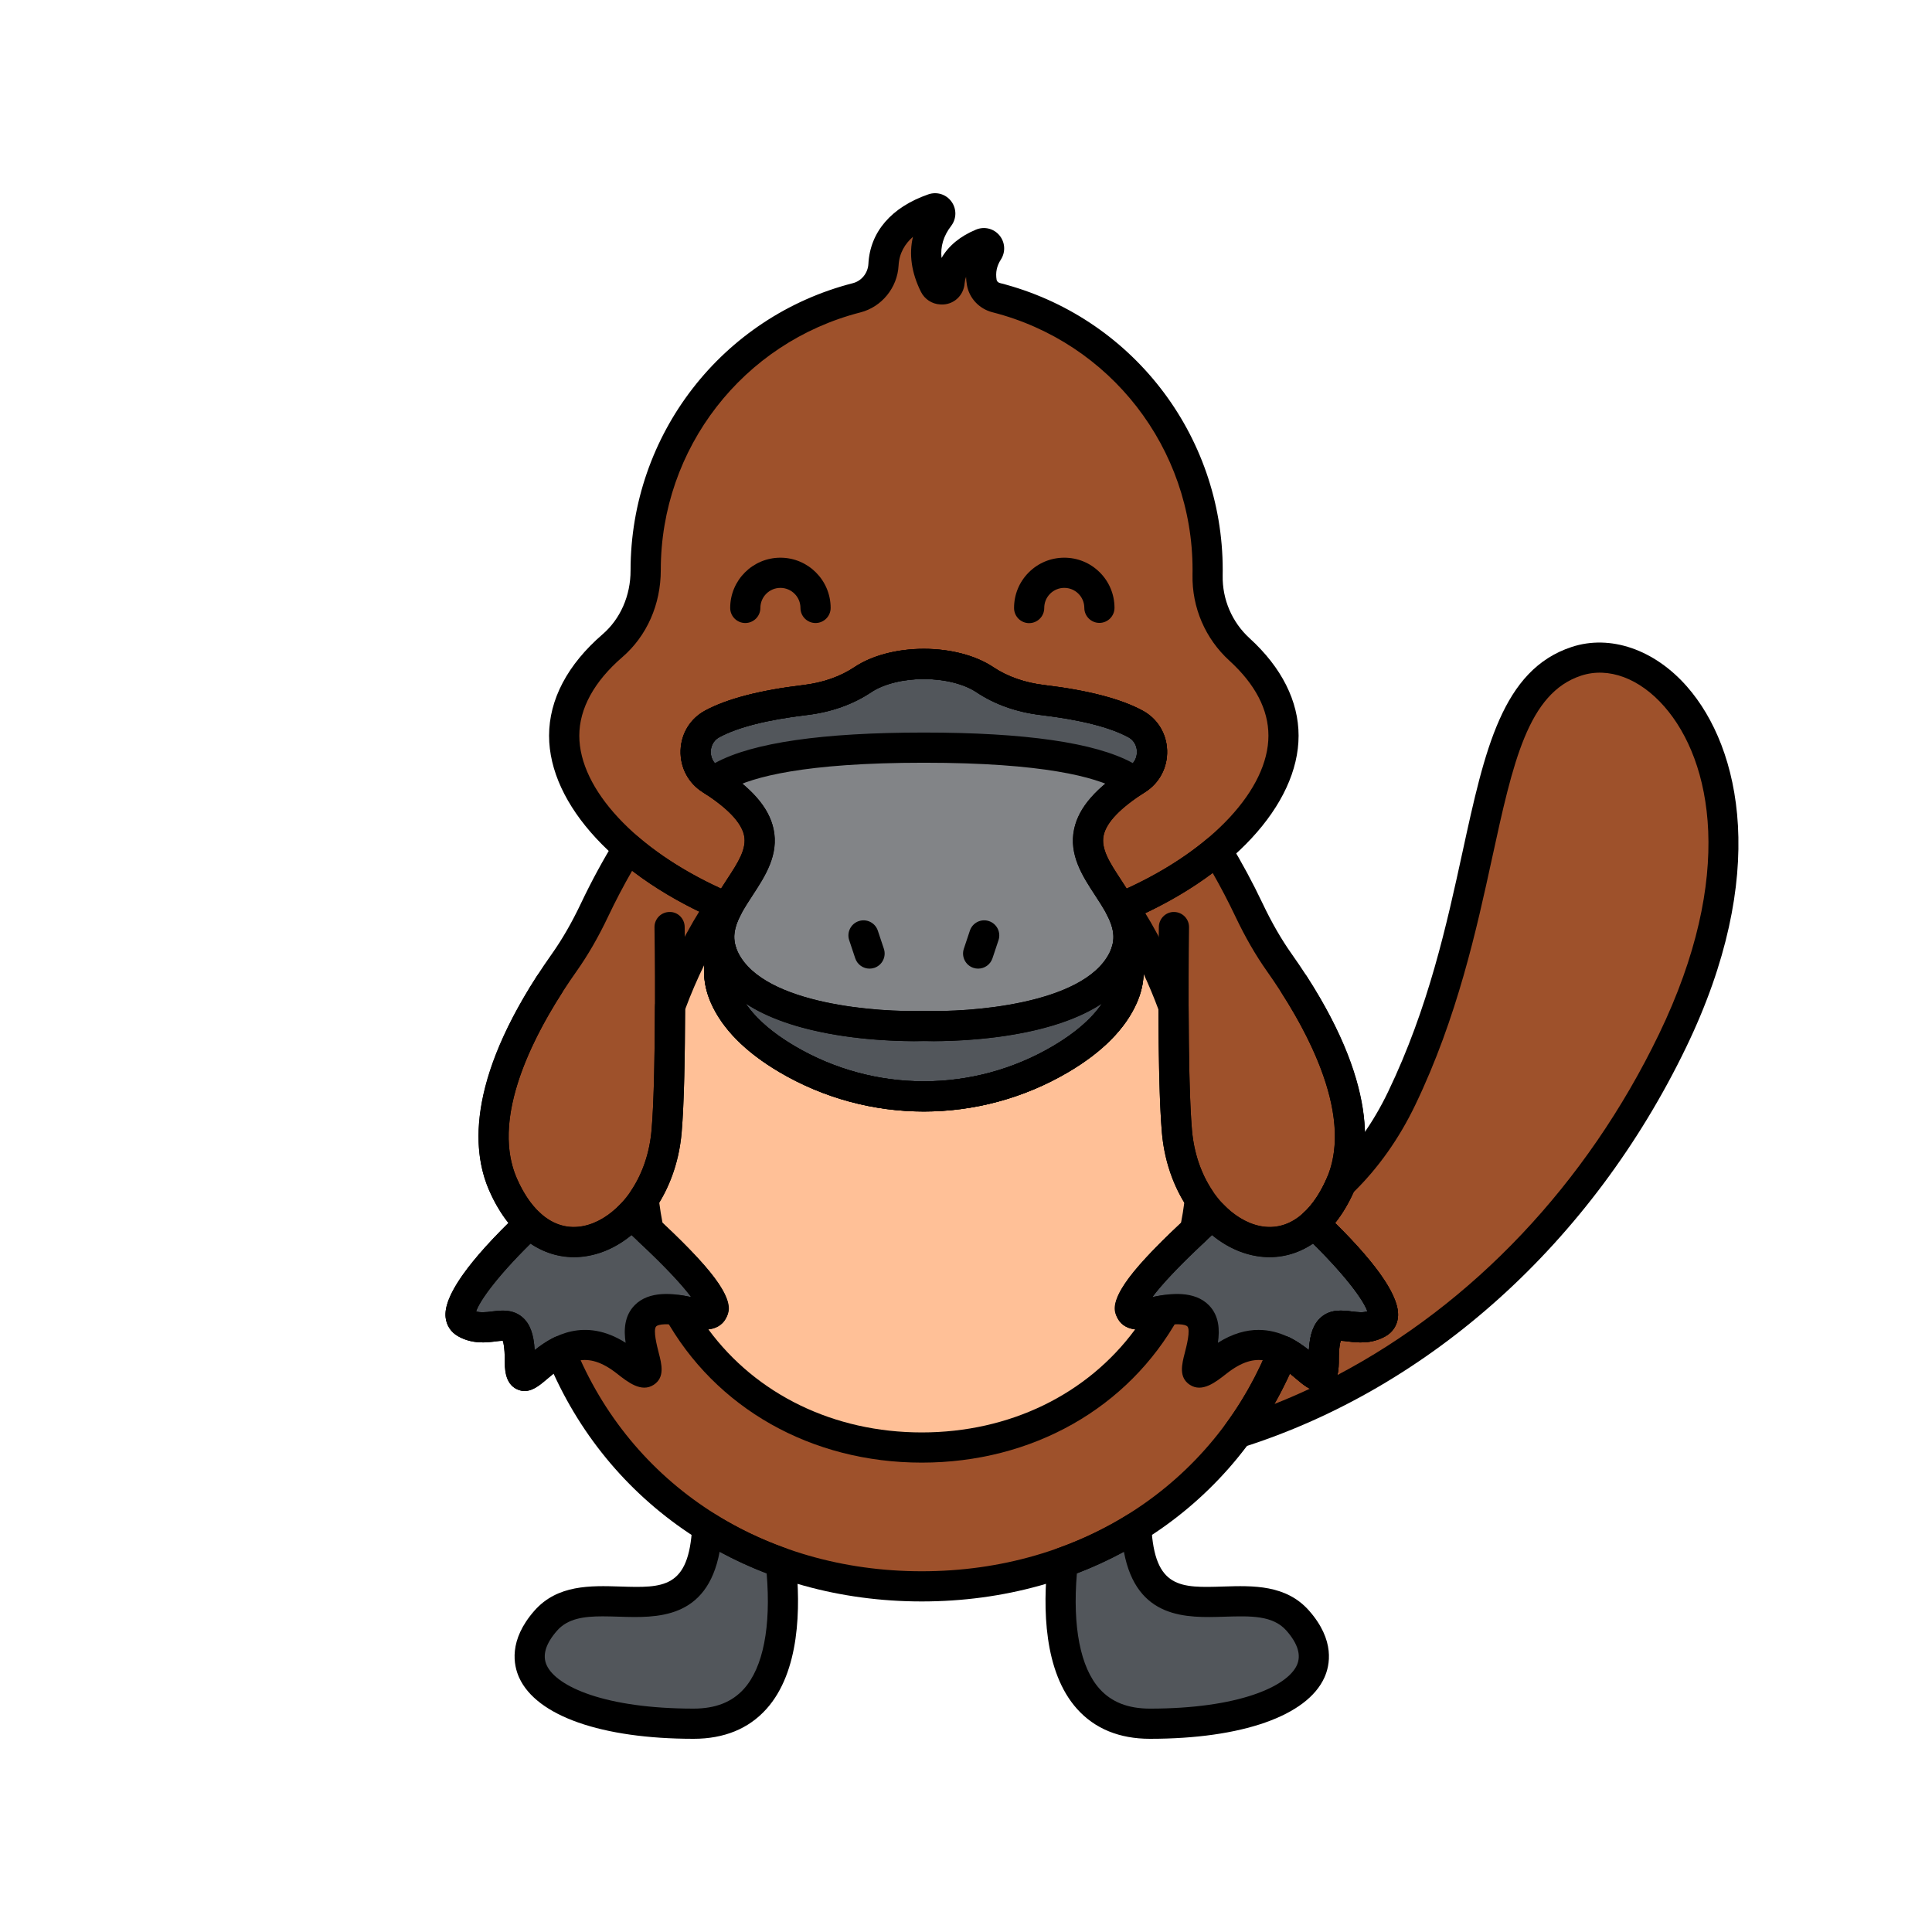 <svg enable-background="new 0 0 512 512" height="100" viewBox="-32 -32 320 320" width="100" xmlns="http://www.w3.org/2000/svg"><path d="m229.103 77.534c-17.611 5.786-12.782 38.775-28.942 72.397-2.695 5.606-6.093 10.282-10.068 14.088-.027.064-.049.129-.077.192-1.233 2.807-2.724 4.93-4.363 6.455 2.938 2.798 14.554 14.23 10.606 16.477-4.506 2.564-9.012-3.419-9.012 5.984 0 5.839-2.184.95-6.709-1.334-.132.327-.275.646-.412.97-.059.139-.117.278-.177.416-.266.619-.541 1.231-.824 1.837-.054.115-.108.23-.162.345-.296.623-.601 1.239-.914 1.847-.047.091-.094.182-.142.273-.326.626-.662 1.243-1.007 1.853-.04.071-.081.142-.121.213-.355.622-.719 1.236-1.093 1.842-.036.058-.071.115-.107.173-.383.615-.775 1.222-1.177 1.819-.03.045-.061.09-.091.135-.41.606-.828 1.202-1.257 1.79-.012.017-.023.034-.036.051 30.017-9.511 56.703-33.275 72.007-64.979 20.356-42.164-.772-67.821-15.922-62.844z" fill="#9e512b"/><path d="m156.199 220.945c-3.799 2.365-7.874 4.324-12.171 5.854-1.126 10.436-.489 26.701 14.445 26.701 21.985 0 32.478-7.962 24.483-17.062-7.684-8.747-25.671 5.609-26.757-15.493z" fill="#52565b"/><path d="m85.148 220.945c-1.086 21.102-19.073 6.746-26.758 15.493-7.995 9.1 2.498 17.062 24.483 17.062 14.935 0 15.571-16.265 14.445-26.701-4.296-1.53-8.371-3.489-12.17-5.854z" fill="#52565b"/><path d="m185.654 170.667c1.639-1.525 3.13-3.648 4.363-6.455 5.239-11.927-3.758-27.777-10.115-36.77-1.927-2.726-3.579-5.672-5.041-8.749-1.612-3.395-3.389-6.684-5.305-9.842-4.319 3.625-9.758 6.884-15.994 9.503 1.195 2.299 1.86 4.723.91 7.453v-.001c.645 2.255.696 4.65-.476 7.306-1.874 4.246-5.797 7.64-10.305 10.3-13.924 8.216-31.421 8.216-45.344 0-4.509-2.66-8.432-6.055-10.305-10.3-1.172-2.655-1.121-5.051-.476-7.306-.949-2.73-.285-5.153.91-7.452-6.458-2.712-12.06-6.109-16.451-9.888-2.006 3.274-3.861 6.693-5.539 10.226-1.461 3.078-3.114 6.024-5.041 8.749-6.357 8.993-15.355 24.843-10.116 36.77 1.233 2.807 2.724 4.93 4.363 6.455-2.938 2.798-14.554 14.23-10.607 16.477 4.506 2.564 9.012-3.419 9.012 5.984 0 5.839 2.184.95 6.709-1.334 9.852 24.481 32.946 38.958 59.866 38.958s50.014-14.477 59.866-38.958c4.525 2.284 6.709 7.173 6.709 1.334 0-9.403 4.506-3.419 9.012-5.984 3.949-2.246-7.667-13.679-10.605-16.476z" fill="#9e512b"/><path d="m173.294 75.564c-3.448-3.145-5.367-7.623-5.277-12.29.005-.292.008-.586.008-.879 0-21.73-14.896-39.975-35.032-45.098-1.215-.309-2.175-1.297-2.385-2.532-.272-1.603-.068-3.362 1.066-5.121.475-.737-.247-1.639-1.057-1.303-2.266.938-5.049 2.81-5.338 6.388-.056.696-.617 1.242-1.315 1.205-.039-.002-.078-.004-.117-.006-.461-.023-.87-.293-1.076-.706-1.565-3.139-2.324-7.262.783-11.315.529-.689-.148-1.64-.969-1.355-3.231 1.122-7.961 3.711-8.253 9.293-.135 2.587-1.924 4.832-4.433 5.475-20.097 5.149-34.954 23.373-34.954 45.076v.083c.009 4.77-1.902 9.366-5.512 12.482-5.075 4.381-7.984 9.466-7.984 14.893 0 10.443 10.756 21.686 27.022 28.511 3.463-6.67 11.393-12.287-2.758-21.275-3.414-2.168-3.305-7.262.252-9.188 2.889-1.564 7.64-3.029 15.356-3.95 3.408-.407 6.747-1.477 9.602-3.382 2.378-1.587 6.015-2.602 10.097-2.602 4.083 0 7.72 1.015 10.098 2.602 2.855 1.905 6.194 2.976 9.602 3.382 7.716.921 12.466 2.386 15.356 3.95 3.557 1.926 3.666 7.019.252 9.188-14.151 8.988-6.221 14.604-2.758 21.275 16.266-6.825 27.022-18.068 27.022-28.511-.001-5.179-2.648-10.048-7.298-14.29z" fill="#9e512b"/><path d="m72.547 169.178c-4.804 5.062-11.595 6.382-16.854 1.488-2.938 2.797-14.554 14.23-10.606 16.477 4.506 2.564 9.012-3.419 9.012 5.984s5.659-9.02 17.648.427c9.763 7.693-6.773-12.385 10.889-8.121 10.22 2.469-4.586-11.339-10.089-16.255z" fill="#52565b"/><path d="m168.8 169.178c4.804 5.062 11.595 6.382 16.854 1.488 2.938 2.797 14.554 14.23 10.606 16.477-4.506 2.564-9.012-3.419-9.012 5.984s-5.659-9.02-17.648.427c-9.763 7.693 6.773-12.385-10.889-8.121-10.221 2.469 4.586-11.339 10.089-16.255z" fill="#52565b"/><path d="m162.372 134.759c-2.148-5.891-4.966-11.533-8.318-16.595-.16.069-.325.133-.486.2 1.192 2.296 1.852 4.717.904 7.442v-.001c.645 2.255.696 4.65-.476 7.306-1.874 4.246-5.797 7.64-10.305 10.3-13.924 8.216-31.421 8.216-45.344 0-4.509-2.66-8.432-6.055-10.305-10.3-1.172-2.655-1.121-5.051-.476-7.306-.948-2.725-.288-5.146.904-7.442-.341-.143-.684-.284-1.02-.431-3.42 5.121-6.293 10.844-8.475 16.825-.017 7.249-.141 15.737-.567 20.647-.377 4.351-1.785 8.181-3.803 11.201.198 1.787.478 3.525.837 5.213 6.395 5.957 15.924 15.722 7.193 13.614-.859-.208-1.615-.342-2.319-.44 7.99 14.395 23.064 22.762 40.357 22.762s32.367-8.367 40.357-22.762c-.704.098-1.46.232-2.319.44-8.731 2.108.798-7.657 7.193-13.614.359-1.689.639-3.427.837-5.213-2.018-3.02-3.425-6.85-3.803-11.201-.425-4.908-.549-13.396-.566-20.645z" fill="#ffc097"/><path d="m153.997 126.934c-5.996 11.992-32.977 10.992-32.977 10.992s-26.982.999-32.977-10.992c-.191-.382-.347-.758-.476-1.128-.645 2.255-.696 4.65.476 7.306 1.874 4.246 5.797 7.64 10.305 10.3 13.924 8.216 31.421 8.216 45.344 0 4.509-2.66 8.432-6.055 10.305-10.3 1.172-2.656 1.121-5.051.476-7.306-.129.371-.285.746-.476 1.128z" fill="#52565b"/><path d="m156.074 87.903c-2.889-1.564-7.64-3.029-15.356-3.95-3.408-.407-6.747-1.477-9.602-3.382-2.378-1.587-6.015-2.602-10.098-2.602s-7.72 1.015-10.097 2.602c-2.855 1.906-6.194 2.976-9.602 3.382-7.716.921-12.466 2.386-15.356 3.95-3.557 1.926-3.666 7.019-.252 9.188 19.683 12.501-3.352 18.48 2.33 29.844 5.996 11.992 32.977 10.992 32.977 10.992s26.982.999 32.977-10.992c5.682-11.364-17.353-17.343 2.33-29.844 3.415-2.169 3.306-7.262-.251-9.188z" fill="#828487"/><path d="m156.074 87.903c-2.889-1.564-7.64-3.029-15.356-3.95-3.408-.407-6.747-1.477-9.602-3.382-2.378-1.587-6.015-2.602-10.098-2.602s-7.72 1.015-10.097 2.602c-2.855 1.906-6.194 2.976-9.602 3.382-7.716.921-12.466 2.386-15.356 3.95-3.557 1.926-3.666 7.019-.252 9.188.245.156.478.309.71.463.362-.398.791-.752 1.306-1.031 4.572-2.476 14.042-4.69 33.291-4.69s28.719 2.214 33.291 4.69c.515.279.944.633 1.306 1.031.232-.153.465-.307.71-.463 3.415-2.169 3.306-7.262-.251-9.188z" fill="#52565b"/><path d="m63.06 176.238c-5.792 0-10.929-3.985-14.02-11.021-5.007-11.398 1.496-25.577 7.834-35.464.746-1.162 2.292-1.5 3.453-.756 1.163.745 1.501 2.292.756 3.454-5.678 8.858-11.581 21.384-7.465 30.755 2.562 5.832 6.394 8.649 10.758 7.921 4.997-.825 10.74-6.692 11.542-15.938.828-9.56.49-33.361.486-33.6-.02-1.38 1.083-2.516 2.463-2.536 1.38-.054 2.517 1.082 2.537 2.463.015.987.346 24.293-.506 34.105-.909 10.49-7.515 19.086-15.707 20.439-.717.12-1.43.178-2.131.178z"/><path d="m178.287 176.238c-.702 0-1.413-.059-2.132-.177-8.192-1.353-14.798-9.949-15.707-20.439-.852-9.812-.521-33.118-.506-34.105.021-1.381 1.184-2.506 2.537-2.463 1.38.02 2.482 1.156 2.463 2.536-.004.239-.342 24.04.486 33.6.802 9.246 6.545 15.113 11.542 15.938 4.374.723 8.196-2.091 10.758-7.921 4.115-9.37-1.786-21.894-7.462-30.751-.745-1.163-.407-2.709.756-3.454 1.16-.745 2.709-.406 3.453.756 6.336 9.886 12.837 24.063 7.831 35.46-3.09 7.035-8.228 11.02-14.019 11.02z"/><path d="m112.025 128.436c-1.047 0-2.022-.662-2.371-1.709l-1-2.998c-.438-1.31.271-2.726 1.58-3.163 1.313-.438 2.727.271 3.162 1.581l1 2.998c.438 1.31-.271 2.726-1.58 3.163-.262.086-.529.128-.791.128z"/><path d="m130.013 128.436c-.262 0-.528-.042-.791-.129-1.31-.437-2.018-1.853-1.58-3.163l1-2.998c.436-1.31 1.849-2.019 3.162-1.581 1.31.437 2.018 1.853 1.58 3.163l-1 2.998c-.349 1.047-1.324 1.71-2.371 1.71z"/><path d="m138.46 71.21c-1.377 0-2.495-1.114-2.5-2.492-.008-2.222.851-4.314 2.417-5.891 1.566-1.576 3.652-2.448 5.875-2.456h.027c2.212 0 4.293.858 5.863 2.417 1.576 1.566 2.448 3.653 2.455 5.875.004 1.381-1.111 2.503-2.492 2.508-.003 0-.006 0-.008 0-1.377 0-2.496-1.114-2.5-2.492-.003-.887-.351-1.719-.979-2.343-.626-.623-1.457-.965-2.34-.965-.003 0-.007 0-.011 0-.887.003-1.719.351-2.344.979-.624.629-.967 1.463-.964 2.35.005 1.381-1.111 2.504-2.491 2.508-.002.002-.005.002-.008.002z"/><path d="m103.081 71.191c-1.381 0-2.5-1.119-2.5-2.5 0-1.83-1.489-3.319-3.319-3.319s-3.319 1.489-3.319 3.319c0 1.381-1.119 2.5-2.5 2.5s-2.5-1.119-2.5-2.5c0-4.587 3.732-8.319 8.319-8.319s8.319 3.732 8.319 8.319c0 1.381-1.119 2.5-2.5 2.5z"/><path d="m173.02 207.857c-.799 0-1.568-.384-2.046-1.063-.614-.875-.604-2.042.021-2.904.024-.034.055-.077.074-.103.378-.519.779-1.09 1.172-1.671l.089-.132c.385-.572.761-1.153 1.127-1.743l.112-.18c.35-.566.699-1.155 1.039-1.751l.113-.2c.336-.593.657-1.185.97-1.785l.135-.26c.305-.59.597-1.181.881-1.778l.154-.329c.273-.585.537-1.174.794-1.77l.33-.776c.079-.184.159-.367.234-.554.262-.649.783-1.16 1.438-1.406.656-.248 1.383-.208 2.009.107 1.205.608 2.249 1.358 3.124 2.057.159-2.68.781-4.338 1.995-5.41 1.61-1.421 3.604-1.173 5.062-.991 1.113.139 1.918.211 2.633-.01-.542-1.684-3.579-6.092-10.549-12.729-.499-.476-.78-1.136-.776-1.825s.292-1.346.797-1.816c1.464-1.362 2.734-3.257 3.777-5.631l.066-.169c.133-.31.326-.589.569-.823 3.836-3.673 7.047-8.17 9.544-13.366 6.719-13.979 9.71-27.708 12.35-39.82 3.663-16.811 6.556-30.088 18.064-33.869 6.394-2.104 13.715.416 19.104 6.57 8.94 10.209 13.597 31.264-.148 59.736-15.566 32.25-42.357 56.406-73.503 66.275-.25.081-.504.119-.755.119zm8.632-12.347c-.086.189-.173.377-.261.564l-.17.362c-.307.646-.624 1.286-.951 1.919l-.15.291c-.331.634-.675 1.27-1.031 1.897 1.978-.782 3.934-1.626 5.866-2.529-.792-.388-1.524-1.012-2.214-1.599-.345-.292-.707-.601-1.089-.905zm8.422-5.44c-.119.324-.325 1.16-.325 3.057 0 .734 0 1.709-.234 2.625 22.381-11.769 41.265-31.61 53.261-56.46 12.684-26.276 8.775-45.262.889-54.269-4.104-4.688-9.258-6.601-13.781-5.114-8.792 2.889-11.287 14.338-14.74 30.184-2.563 11.768-5.755 26.413-12.729 40.921-2.676 5.569-6.112 10.428-10.217 14.448-.879 1.949-1.901 3.654-3.057 5.103 7.293 7.206 10.788 12.477 10.396 15.685-.162 1.321-.886 2.41-2.039 3.066-2.369 1.349-4.716 1.057-6.269.862-.356-.043-.852-.105-1.155-.108z"/><path d="m158.474 256c-5.067 0-9.13-1.663-12.073-4.941-5.537-6.167-5.697-16.742-4.857-24.528.103-.954.743-1.765 1.646-2.087 4.121-1.468 8.054-3.359 11.688-5.622.752-.468 1.694-.503 2.479-.093s1.294 1.204 1.34 2.087c.531 10.326 4.831 10.191 11.938 9.962 4.866-.152 10.389-.33 14.2 4.01 4.328 4.926 3.44 9.051 2.526 11.07-2.874 6.351-13.673 10.142-28.887 10.142zm-12.108-27.4c-.741 8.826.577 15.58 3.754 19.119 1.983 2.208 4.716 3.282 8.354 3.282 14.557 0 22.71-3.618 24.333-7.203.741-1.639.16-3.56-1.728-5.709-2.254-2.565-5.973-2.446-10.286-2.312-6.225.201-14.53.461-16.64-10.753-2.498 1.351-5.102 2.547-7.787 3.576z"/><path d="m82.873 256c-15.215 0-26.014-3.791-28.888-10.142-.914-2.02-1.802-6.144 2.526-11.07 3.812-4.339 9.333-4.163 14.2-4.01 7.118.227 11.407.362 11.938-9.962.046-.884.556-1.678 1.34-2.087s1.728-.374 2.479.093c3.635 2.263 7.567 4.154 11.688 5.622.903.322 1.544 1.133 1.646 2.087.84 7.786.68 18.362-4.857 24.528-2.942 3.278-7.005 4.941-12.072 4.941zm-15.063-20.283c-3.129 0-5.782.368-7.542 2.371-1.888 2.149-2.469 4.07-1.728 5.709 1.623 3.585 9.776 7.203 24.333 7.203 3.638 0 6.37-1.073 8.354-3.282 3.177-3.539 4.495-10.292 3.754-19.119-2.685-1.028-5.289-2.225-7.787-3.577-2.109 11.213-10.418 10.953-16.64 10.753-.947-.029-1.865-.058-2.744-.058z"/><path d="m120.673 233.25c-27.23 0-50.32-14.376-60.987-37.734-.378.302-.737.608-1.08.9-1.425 1.213-3.04 2.589-4.964 1.698-2.044-.944-2.044-3.475-2.044-4.987 0-1.897-.206-2.733-.325-3.058-.303.003-.799.065-1.154.109-1.553.194-3.901.485-6.269-.862-1.153-.656-1.877-1.745-2.039-3.066-.393-3.208 3.103-8.479 10.396-15.685-1.207-1.512-2.267-3.302-3.166-5.347-3.035-6.911-3.701-19.324 10.364-39.219 1.731-2.449 3.309-5.19 4.824-8.379 1.696-3.576 3.603-7.095 5.664-10.459.383-.625 1.021-1.05 1.745-1.164.729-.115 1.462.097 2.018.575 4.228 3.639 9.688 6.916 15.788 9.478.645.271 1.146.798 1.384 1.455.237.657.188 1.384-.134 2.003-1.122 2.158-1.352 3.796-.767 5.478.169.486.184 1.013.042 1.508-.567 1.984-.452 3.767.36 5.609 1.455 3.297 4.58 6.378 9.288 9.157 13.201 7.789 29.603 7.788 42.804 0 4.709-2.779 7.834-5.859 9.288-9.156.813-1.842.928-3.624.36-5.61-.142-.495-.127-1.022.042-1.508.585-1.681.355-3.319-.767-5.478-.322-.62-.371-1.346-.134-2.003.238-.657.739-1.185 1.384-1.455 5.89-2.474 11.199-5.625 15.354-9.113.561-.468 1.297-.667 2.015-.552.72.119 1.352.546 1.73 1.17 1.972 3.251 3.797 6.637 5.425 10.065 1.514 3.188 3.091 5.928 4.823 8.379 14.065 19.896 13.399 32.309 10.363 39.219-.898 2.046-1.958 3.835-3.165 5.348 7.293 7.206 10.788 12.477 10.395 15.685-.161 1.321-.885 2.41-2.038 3.066-2.369 1.349-4.716 1.057-6.269.862-.355-.044-.852-.106-1.155-.109-.119.324-.325 1.16-.325 3.058 0 1.512 0 4.044-2.043 4.987-1.929.889-3.539-.484-4.964-1.697-.343-.292-.702-.599-1.08-.901-10.667 23.355-33.758 37.733-60.987 37.733zm-59.865-43.957c.298 0 .597.053.882.161.654.247 1.176.757 1.438 1.406 9.281 23.063 31.332 37.391 57.546 37.391 26.215 0 48.266-14.327 57.547-37.391.262-.649.783-1.16 1.438-1.406.656-.248 1.383-.208 2.009.107 1.204.608 2.248 1.357 3.124 2.056.158-2.68.78-4.337 1.994-5.409 1.61-1.422 3.605-1.172 5.062-.991 1.113.14 1.918.212 2.633-.01-.542-1.684-3.579-6.092-10.549-12.729-.499-.476-.78-1.135-.776-1.825.004-.689.292-1.346.796-1.815 1.465-1.364 2.735-3.258 3.777-5.63 4.801-10.928-4.122-26.194-9.867-34.322-1.9-2.688-3.62-5.671-5.258-9.121-1.151-2.424-2.405-4.826-3.744-7.171-3.527 2.645-7.554 5.007-12.023 7.054.573 1.737.871 3.847.234 6.216.664 2.853.404 5.562-.786 8.258-1.885 4.271-5.693 8.122-11.321 11.443-14.768 8.714-33.116 8.713-47.886 0-5.627-3.321-9.437-7.171-11.321-11.444-1.19-2.697-1.449-5.406-.786-8.258-.637-2.37-.339-4.479.235-6.216-4.633-2.128-8.883-4.649-12.507-7.419-1.415 2.456-2.739 4.98-3.952 7.536-1.64 3.452-3.359 6.435-5.259 9.121-5.745 8.128-14.668 23.395-9.868 34.322 1.042 2.373 2.313 4.267 3.778 5.631.504.47.792 1.126.796 1.815s-.277 1.349-.776 1.825c-6.97 6.637-10.007 11.046-10.549 12.729.718.223 1.522.149 2.633.01 1.456-.181 3.451-.43 5.062.991 1.214 1.072 1.836 2.729 1.995 5.41.875-.699 1.919-1.448 3.124-2.057.351-.178.737-.268 1.125-.268z"/><path d="m153.569 120.865c-.907 0-1.777-.497-2.22-1.348-.549-1.057-1.234-2.104-1.961-3.214-2.062-3.15-4.398-6.72-3.474-11.003.778-3.605 3.661-6.885 9.071-10.321.867-.551 1.364-1.5 1.328-2.539-.017-.479-.189-1.667-1.431-2.34-3.049-1.65-7.914-2.884-14.462-3.666-4.058-.485-7.656-1.758-10.693-3.785-2.046-1.367-5.302-2.182-8.71-2.182-3.407 0-6.663.815-8.708 2.182-3.038 2.027-6.637 3.301-10.694 3.786-6.548.782-11.413 2.015-14.462 3.666-1.241.672-1.414 1.86-1.431 2.34-.036 1.039.461 1.988 1.328 2.539 5.41 3.436 8.293 6.716 9.071 10.321.925 4.283-1.412 7.854-3.474 11.003-.727 1.109-1.412 2.158-1.961 3.214-.6 1.155-1.987 1.656-3.186 1.153-17.347-7.278-28.556-19.374-28.556-30.816 0-5.984 3.061-11.788 8.851-16.786 2.961-2.556 4.654-6.414 4.646-10.585 0-22.497 15.146-42.028 36.834-47.585 1.426-.365 2.478-1.675 2.558-3.184.276-5.304 3.803-9.397 9.929-11.524 1.417-.49 2.959-.007 3.834 1.206.879 1.217.854 2.837-.061 4.031-1.265 1.649-1.792 3.402-1.586 5.302 1.146-2 3.087-3.613 5.709-4.698 1.373-.569 2.929-.188 3.875.945.956 1.144 1.052 2.76.239 4.021-.677 1.049-.906 2.145-.702 3.35.041.24.262.458.537.528 21.734 5.529 36.914 25.07 36.914 47.52 0 .308-.003.615-.008.921-.076 3.957 1.55 7.746 4.462 10.401 5.308 4.841 8.112 10.421 8.112 16.137 0 11.442-11.209 23.538-28.556 30.816-.31.131-.638.194-.962.194zm-32.55-45.397c4.422 0 8.608 1.102 11.486 3.023 2.376 1.586 5.24 2.588 8.511 2.979 7.176.857 12.643 2.281 16.249 4.234 2.437 1.32 3.949 3.773 4.047 6.563.098 2.83-1.265 5.421-3.646 6.933-4.09 2.598-6.399 5.005-6.864 7.155-.483 2.239 1.024 4.542 2.771 7.209.346.529.697 1.066 1.04 1.614 14.13-6.454 23.479-16.461 23.479-25.325 0-4.333-2.181-8.519-6.481-12.442-3.976-3.625-6.196-8.795-6.093-14.185.005-.272.008-.551.008-.831 0-20.161-13.631-37.709-33.147-42.675-2.199-.561-3.86-2.341-4.233-4.537-.076-.452-.123-.899-.139-1.341-.125.345-.203.708-.233 1.087-.165 2.07-1.876 3.611-3.939 3.5l-.112-.006c-1.358-.069-2.58-.869-3.187-2.088-1.569-3.148-2.007-6.228-1.323-9.11-1.306 1.146-2.273 2.688-2.381 4.75-.193 3.67-2.788 6.863-6.311 7.766-19.474 4.989-33.074 22.529-33.074 42.654.011 5.708-2.314 10.949-6.379 14.458-4.657 4.019-7.118 8.515-7.118 13 0 8.863 9.349 18.871 23.479 25.325.343-.548.693-1.085 1.04-1.614 1.745-2.667 3.253-4.97 2.77-7.209-.464-2.15-2.773-4.558-6.864-7.156-2.38-1.512-3.742-4.104-3.645-6.933.098-2.79 1.61-5.243 4.047-6.563 3.606-1.953 9.073-3.377 16.249-4.234 3.271-.391 6.135-1.393 8.512-2.979 2.873-1.92 7.059-3.022 11.481-3.022z"/><path d="m54.886 198.398c-.4 0-.814-.086-1.244-.284-2.043-.943-2.043-3.475-2.043-4.987 0-1.897-.206-2.733-.325-3.057-.303.003-.8.065-1.154.109-1.555.193-3.9.486-6.27-.862-1.153-.656-1.877-1.745-2.039-3.066-.423-3.457 3.668-9.309 12.158-17.394.956-.912 2.457-.921 3.427-.02 4.715 4.388 10.133 1.997 13.338-1.38.931-.98 2.47-1.046 3.479-.143 16.352 14.605 14.905 17.364 14.041 19.012-1.416 2.696-5.018 1.824-6.204 1.539-3.537-.855-5.054-.49-5.36-.178-.566.576.143 3.322.41 4.356.496 1.919 1.059 4.095-.824 5.323-2.041 1.331-4.279-.432-6.075-1.847-5.075-3.998-8.129-2.058-11.596.897-1.107.942-2.327 1.982-3.719 1.982zm-3.623-13.322c1.098 0 2.276.229 3.3 1.132 1.214 1.072 1.836 2.729 1.995 5.409 2.968-2.353 8.254-5.518 15.067-1.211-.32-2.139-.216-4.483 1.5-6.227 2.377-2.417 6.329-2.011 9.36-1.345-1.462-1.955-4.455-5.277-9.914-10.265-5.214 4.282-11.606 4.817-16.708 1.414-5.873 5.8-8.496 9.671-8.996 11.224.714.222 1.52.149 2.633.01.531-.066 1.134-.141 1.763-.141z"/><path d="m186.462 198.398c-1.393 0-2.612-1.04-3.718-1.982-3.467-2.955-6.521-4.896-11.597-.898-1.796 1.417-4.033 3.183-6.075 1.848-1.883-1.229-1.32-3.404-.824-5.323.268-1.034.977-3.781.411-4.356-.309-.312-1.825-.676-5.36.178-1.184.286-4.791 1.156-6.204-1.539-.864-1.648-2.312-4.407 14.04-19.012 1.007-.902 2.548-.837 3.479.143 3.205 3.377 8.623 5.767 13.338 1.38.968-.901 2.469-.892 3.427.02 8.49 8.085 12.581 13.937 12.158 17.394-.162 1.321-.886 2.41-2.039 3.066-2.369 1.349-4.716 1.057-6.269.862-.355-.044-.852-.106-1.154-.109-.119.324-.325 1.16-.325 3.057 0 1.512 0 4.043-2.043 4.987-.431.198-.845.284-1.245.284zm-10.011-10.124c3.591 0 6.439 1.838 8.339 3.343.159-2.68.781-4.337 1.995-5.409 1.61-1.421 3.604-1.173 5.062-.991 1.113.139 1.918.211 2.633-.01-.5-1.553-3.123-5.424-8.996-11.224-5.104 3.406-11.495 2.869-16.708-1.414-5.459 4.987-8.452 8.311-9.914 10.265 3.032-.667 6.982-1.071 9.361 1.345 1.716 1.743 1.819 4.088 1.499 6.227 2.453-1.55 4.709-2.132 6.729-2.132z"/><path d="m120.673 210.256c-18.28 0-34.184-8.99-42.542-24.049-.46-.829-.412-1.846.124-2.627.535-.781 1.467-1.195 2.406-1.062.618.086 1.218.191 1.815.317-1.224-1.647-3.707-4.5-8.738-9.185-.376-.35-.635-.808-.741-1.311-.377-1.773-.671-3.609-.876-5.457-.065-.585.078-1.175.405-1.665 1.896-2.838 3.068-6.306 3.392-10.028.341-3.939.534-11.006.557-20.437.001-.291.052-.578.151-.851 2.273-6.234 5.216-12.074 8.744-17.357.674-1.007 1.971-1.387 3.081-.902.236.104.477.204.717.304l.27.113c.644.271 1.146.798 1.383 1.454.238.657.19 1.383-.132 2.003-1.118 2.154-1.346 3.79-.762 5.469.169.486.184 1.013.042 1.508-.567 1.984-.452 3.767.36 5.609 1.455 3.297 4.58 6.378 9.288 9.157 13.201 7.789 29.603 7.788 42.804 0 4.709-2.779 7.834-5.859 9.288-9.156.813-1.842.928-3.624.36-5.61-.142-.495-.127-1.022.042-1.509.584-1.678.356-3.313-.762-5.468-.322-.62-.37-1.347-.132-2.004.239-.657.741-1.184 1.386-1.454l.464-.191c1.107-.477 2.403-.091 3.07.917 3.454 5.215 6.342 10.975 8.583 17.119.1.272.15.56.151.851.022 9.431.216 16.498.557 20.437.323 3.723 1.495 7.19 3.392 10.028.327.49.471 1.079.405 1.665-.205 1.848-.499 3.684-.876 5.457-.106.502-.365.96-.741 1.311-5.031 4.686-7.515 7.538-8.738 9.185.598-.126 1.197-.231 1.815-.317.94-.134 1.871.281 2.406 1.062.536.781.584 1.799.124 2.627-8.358 15.057-24.262 24.047-42.542 24.047zm-35.343-22.068c7.937 10.775 20.79 17.068 35.343 17.068 14.554 0 27.407-6.293 35.343-17.068-1.128-.129-2.246-.605-2.906-1.832-1.564-2.909 1.19-7.079 10.505-15.818.214-1.094.395-2.212.539-3.34-2.062-3.374-3.34-7.355-3.705-11.577-.354-4.071-.547-10.938-.575-20.414-.745-2.011-1.564-3.977-2.454-5.891-.057 1.625-.435 3.217-1.136 4.806-1.885 4.271-5.693 8.122-11.321 11.443-14.768 8.714-33.116 8.713-47.886 0-5.627-3.321-9.437-7.171-11.321-11.444-.92-2.084-1.283-4.176-1.095-6.335-1.177 2.392-2.241 4.871-3.187 7.421-.028 9.477-.222 16.344-.575 20.415-.365 4.222-1.643 8.203-3.705 11.577.145 1.127.325 2.246.539 3.34 9.314 8.739 12.069 12.909 10.505 15.818-.661 1.226-1.779 1.702-2.908 1.831z"/><path d="m121.019 152.102c-8.279 0-16.558-2.179-23.942-6.536-5.628-3.322-9.437-7.172-11.321-11.444-1.293-2.93-1.487-5.875-.593-9.002.299-1.048 1.243-1.781 2.333-1.812 1.059-.015 2.072.647 2.432 1.678.1.286.214.557.351.829 4.328 8.658 23.59 9.877 30.649 9.615.062-.003.123-.003.185 0 7.062.26 26.329-.973 30.648-9.612.001-.001.001-.002.001-.002.137-.272.251-.543.351-.83.358-1.031 1.366-1.692 2.432-1.678 1.09.031 2.034.764 2.333 1.812.895 3.129.7 6.074-.593 9.003-1.885 4.272-5.694 8.123-11.321 11.443-7.386 4.357-15.666 6.536-23.945 6.536zm-29.496-17.867c1.704 2.498 4.415 4.853 8.094 7.024 13.201 7.79 29.603 7.789 42.804 0 3.679-2.17 6.391-4.525 8.095-7.024-3.619 2.388-8.579 4.114-14.845 5.158-7.271 1.212-13.769 1.062-14.651 1.035-.881.027-7.38.178-14.651-1.035-6.266-1.044-11.227-2.77-14.846-5.158z"/><path d="m122.646 140.451c-.822 0-1.387-.015-1.628-.022-2.098.068-28.698.655-35.213-12.376-2.955-5.909.158-10.666 2.66-14.488 1.746-2.667 3.253-4.97 2.77-7.208-.464-2.15-2.773-4.557-6.863-7.155-2.381-1.512-3.743-4.104-3.646-6.934.098-2.79 1.61-5.243 4.047-6.562 3.606-1.953 9.073-3.377 16.249-4.234 3.271-.391 6.135-1.393 8.512-2.98 2.877-1.921 7.063-3.022 11.484-3.022 4.422 0 8.608 1.102 11.485 3.023 2.377 1.586 5.241 2.589 8.512 2.979 7.176.857 12.643 2.281 16.249 4.234 2.437 1.32 3.949 3.773 4.047 6.562.098 2.83-1.265 5.422-3.645 6.934-4.091 2.598-6.4 5.005-6.864 7.155-.483 2.239 1.023 4.542 2.77 7.208 2.502 3.822 5.615 8.579 2.66 14.488-5.765 11.531-27.263 12.398-33.586 12.398zm-1.627-5.024c.03 0 .062 0 .092.001 7.059.259 26.331-.972 30.649-9.612 1.59-3.179.135-5.686-2.371-9.514-2.062-3.149-4.398-6.719-3.474-11.002.778-3.605 3.661-6.884 9.071-10.32.867-.551 1.364-1.5 1.328-2.54-.017-.479-.189-1.667-1.431-2.34-3.049-1.65-7.914-2.884-14.462-3.666-4.059-.485-7.656-1.759-10.693-3.786-2.046-1.366-5.302-2.182-8.71-2.182-3.407 0-6.663.815-8.709 2.181-3.037 2.027-6.635 3.301-10.693 3.786-6.548.782-11.413 2.015-14.462 3.666-1.241.672-1.414 1.86-1.431 2.34-.036 1.039.461 1.988 1.329 2.54 5.409 3.436 8.292 6.715 9.07 10.32.925 4.283-1.412 7.853-3.474 11.002-2.506 3.828-3.961 6.335-2.371 9.514 4.318 8.64 23.59 9.872 30.648 9.612z"/><path d="m155.617 100.053c-.684 0-1.359-.279-1.849-.816-.2-.22-.412-.389-.648-.517-3.697-2.001-12.268-4.388-32.102-4.388-19.833 0-28.403 2.386-32.101 4.388-.236.128-.448.297-.648.517-.83.911-2.198 1.081-3.229.4-.218-.144-.437-.289-.667-.435-2.383-1.514-3.745-4.105-3.647-6.936.098-2.79 1.61-5.243 4.047-6.562 3.606-1.953 9.073-3.377 16.249-4.234 3.271-.391 6.135-1.393 8.512-2.98 2.877-1.921 7.063-3.022 11.484-3.022 4.422 0 8.608 1.102 11.485 3.023 2.377 1.586 5.241 2.589 8.512 2.979 7.176.857 12.643 2.281 16.249 4.234 2.437 1.32 3.949 3.773 4.047 6.562.098 2.83-1.265 5.422-3.645 6.934-.233.147-.452.292-.67.436-.422.281-.902.417-1.379.417zm-34.598-10.72c16.764 0 28.365 1.679 34.482 4.991.049.026.097.053.146.081.451-.536.693-1.227.668-1.964-.017-.479-.189-1.667-1.431-2.34-3.049-1.65-7.914-2.884-14.462-3.666-4.059-.485-7.656-1.759-10.693-3.786-2.046-1.366-5.302-2.182-8.71-2.182-3.407 0-6.663.815-8.709 2.181-3.037 2.027-6.635 3.301-10.693 3.786-6.548.782-11.413 2.015-14.462 3.666-1.241.672-1.414 1.86-1.431 2.34-.025.736.217 1.427.669 1.964.048-.027.096-.054.145-.081 6.116-3.311 17.717-4.99 34.481-4.99z"/></svg>
